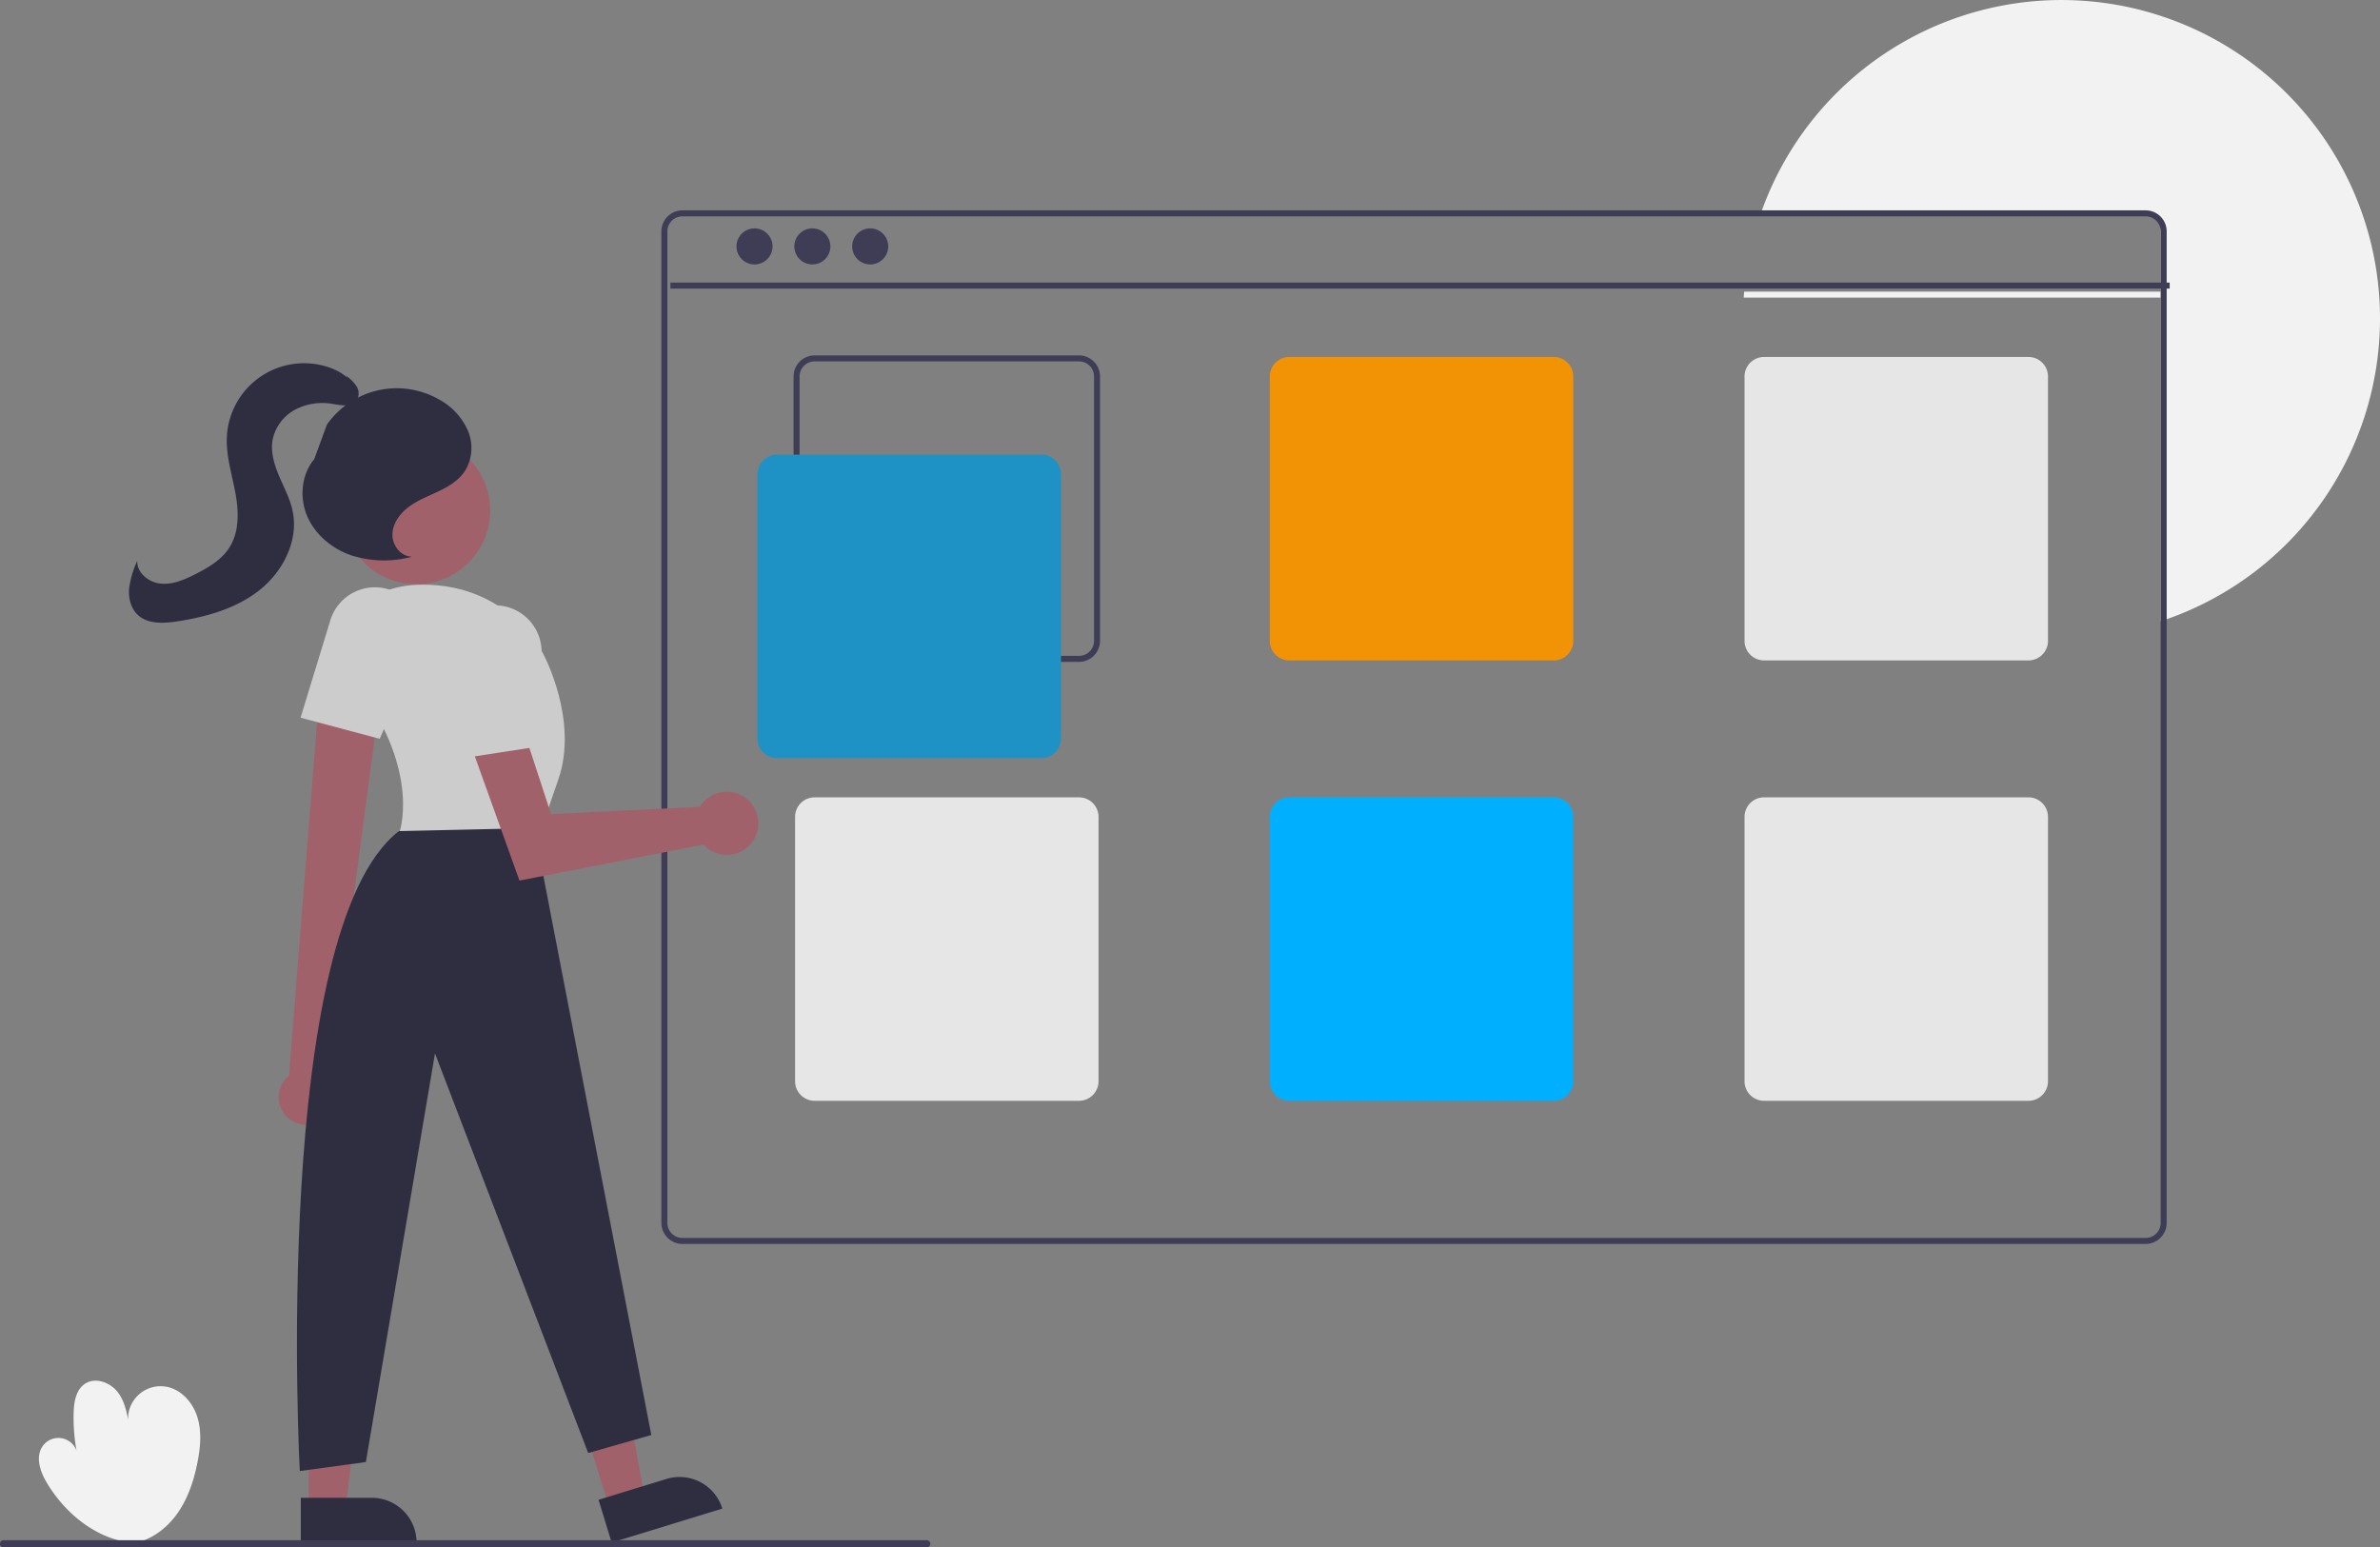 <svg xmlns="http://www.w3.org/2000/svg" width="792.122" height="515" viewBox="0 0 792.122 515">
  <rect x="0" y="0" width="792.122" height="515" fill="#808080" stroke="none"/>
  <g id="add" transform="translate(0 -34.989)">
    <path id="Path_136" data-name="Path 136" d="M247.458,701.2c-12.251-1.008-23.067-9.871-29.218-20.514-2.063-3.569-3.476-8.251-1.14-11.647a6.409,6.409,0,0,1,11.315,1.471,62.044,62.044,0,0,1-.965-12.641c.094-3.586.772-7.641,3.754-9.635,3.459-2.313,8.445-.477,10.962,2.838s3.2,7.627,3.8,11.744a10.83,10.83,0,0,1,12.039-13.657c5.067.765,9.036,5.152,10.585,10.036s1.065,10.181.068,15.207c-1.169,5.894-3.066,11.741-6.481,16.684s-8.488,8.929-14.374,10.138Z" transform="translate(-202.939 -152.684)" fill="#f2f2f2"/>
    <path id="Path_137" data-name="Path 137" d="M997.061,303.327a106.034,106.034,0,0,1-71,100.08c-.659.23-1.329.46-2,.67V296.367H785.291c.04-.67.09-1.34.15-2h138.62v-21.04a5,5,0,0,0-5-5H790.981c.23-.67.47-1.34.73-2a106.01,106.01,0,0,1,205.35,37Z" transform="translate(-204.939 -162.327)" fill="#f2f2f2"/>
    <path id="Path_138" data-name="Path 138" d="M919.061,266.327h-487a7.008,7.008,0,0,0-7,7v330a7.008,7.008,0,0,0,7,7h487a7.008,7.008,0,0,0,7-7v-330a7.008,7.008,0,0,0-7-7Zm5,337a5,5,0,0,1-5,5h-487a5,5,0,0,1-5-5v-330a5,5,0,0,1,5-5h487a5,5,0,0,1,5,5Z" transform="translate(-204.939 -161.327)" fill="#3f3d56"/>
    <rect id="Rectangle_27" data-name="Rectangle 27" width="499" height="2" transform="translate(223.122 129.04)" fill="#3f3d56"/>
    <circle id="Ellipse_30" data-name="Ellipse 30" cx="6" cy="6" r="6" transform="translate(245.122 111)" fill="#3f3d56"/>
    <circle id="Ellipse_31" data-name="Ellipse 31" cx="6" cy="6" r="6" transform="translate(264.372 111)" fill="#3f3d56"/>
    <circle id="Ellipse_32" data-name="Ellipse 32" cx="6" cy="6" r="6" transform="translate(283.622 111)" fill="#3f3d56"/>
    <path id="Path_139" data-name="Path 139" d="M562.061,335.327h-88a7.008,7.008,0,0,0-7,7v88a7.008,7.008,0,0,0,7,7h88a7.008,7.008,0,0,0,7-7v-88A7.008,7.008,0,0,0,562.061,335.327Zm5,95a5,5,0,0,1-5,5h-88a5,5,0,0,1-5-5v-88a5,5,0,0,1,5-5h88a5,5,0,0,1,5,5Z" transform="translate(-202.939 -182.053)" fill="#3f3d56"/>
    <path id="Path_140" data-name="Path 140" d="M720.061,335.827h-88a6.513,6.513,0,0,0-6.5,6.5v88a6.513,6.513,0,0,0,6.5,6.5h88a6.513,6.513,0,0,0,6.5-6.5v-88a6.513,6.513,0,0,0-6.5-6.5Z" transform="translate(-202.939 -182.035)" fill="#f29305"/>
    <path id="Path_141" data-name="Path 141" d="M878.061,335.827h-88a6.513,6.513,0,0,0-6.5,6.5v88a6.513,6.513,0,0,0,6.5,6.5h88a6.512,6.512,0,0,0,6.5-6.5v-88a6.513,6.513,0,0,0-6.5-6.5Z" transform="translate(-202.939 -182.035)" fill="#e6e6e6"/>
    <path id="Path_142" data-name="Path 142" d="M562.061,467.827h-88a6.513,6.513,0,0,0-6.5,6.5v88a6.513,6.513,0,0,0,6.5,6.5h88a6.513,6.513,0,0,0,6.5-6.5v-88A6.512,6.512,0,0,0,562.061,467.827Z" transform="translate(-202.939 -167.462)" fill="#e6e6e6"/>
    <path id="Path_143" data-name="Path 143" d="M720.061,467.827h-88a6.513,6.513,0,0,0-6.5,6.5v88a6.513,6.513,0,0,0,6.5,6.5h88a6.513,6.513,0,0,0,6.5-6.5v-88A6.513,6.513,0,0,0,720.061,467.827Z" transform="translate(-202.939 -167.462)" fill="#00b0ff"/>
    <path id="Path_144" data-name="Path 144" d="M878.061,467.827h-88a6.513,6.513,0,0,0-6.5,6.5v88a6.513,6.513,0,0,0,6.5,6.5h88a6.513,6.513,0,0,0,6.5-6.5v-88a6.513,6.513,0,0,0-6.5-6.5Z" transform="translate(-202.939 -167.462)" fill="#e6e6e6"/>
    <path id="Path_145" data-name="Path 145" d="M540.561,482.327h-88a6.507,6.507,0,0,1-6.5-6.5v-88a6.507,6.507,0,0,1,6.5-6.5h88a6.507,6.507,0,0,1,6.5,6.5v88a6.507,6.507,0,0,1-6.5,6.5Z" transform="translate(-193.939 -195.012)" fill="#1f92c5"/>
    <path id="Path_146" data-name="Path 146" d="M202.746,492.088l11.72-3.6-8.3-46.918-17.3,5.308Z" transform="translate(0 44.643)" fill="#a0616a"/>
    <path id="Path_147" data-name="Path 147" d="M0,0H38.531V14.887H14.887A14.887,14.887,0,0,1,0,0Z" transform="translate(240.409 537.084) rotate(162.939)" fill="#2f2e41"/>
    <path id="Path_148" data-name="Path 148" d="M102.748,492.358h12.26l5.832-47.288H102.746Z" transform="translate(0 44.643)" fill="#a0616a"/>
    <path id="Path_149" data-name="Path 149" d="M0,0H38.531V14.887H14.887A14.887,14.887,0,0,1,0,0Z" transform="translate(138.649 548.384) rotate(179.997)" fill="#2f2e41"/>
    <path id="Path_150" data-name="Path 150" d="M304.807,552.608a9.162,9.162,0,0,1,.318-14.046l9.505-119.7,19.331,4.83L318.484,540.456a9.212,9.212,0,0,1-13.677,12.152Z" transform="translate(-208.939 -145.545)" fill="#a0616a"/>
    <circle id="Ellipse_33" data-name="Ellipse 33" cx="24.561" cy="24.561" r="24.561" transform="translate(114.018 180.324)" fill="#a0616a"/>
    <path id="Path_151" data-name="Path 151" d="M322.162,415.186c-5.542-7.608-5.713-18.087.257-25.364,3.9-4.749,10.413-8.549,21.293-8.549,29,0,40,23,40,23s12,22,5,42-7,22-7,22l-46-4S343.471,444.441,322.162,415.186Z" transform="translate(-202.939 -151.697)" fill="#ccc"/>
    <path id="Path_152" data-name="Path 152" d="M307.977,435.1l9.91-32.421a15.5,15.5,0,0,1,21.93-9.245h0a15.53,15.53,0,0,1,7.088,20.01l-12.6,28.691Z" transform="translate(-207.939 -161.252)" fill="#ccc"/>
    <path id="Path_153" data-name="Path 153" d="M380.711,463.272l39,202-21,6-51-133-23,136-22,3s-9.65-179.945,33-213Z" transform="translate(-202.939 -152.684)" fill="#2f2e41"/>
    <path id="Path_154" data-name="Path 154" d="M436.842,453.8a10.528,10.528,0,0,0-.963,1.349l-49.535,2.4-9.538-29.12-16.562,7.871,15.588,43.371L437.094,467.7a10.5,10.5,0,1,0-.252-13.893Z" transform="translate(-202.939 -151.606)" fill="#a0616a"/>
    <path id="Path_155" data-name="Path 155" d="M353.314,407.177a15.5,15.5,0,0,1,16.362-17.282h0a15.529,15.529,0,0,1,14.535,15.472V436.7l-26.936,4.145Z" transform="translate(-203.939 -153.409)" fill="#ccc"/>
    <path id="Path_156" data-name="Path 156" d="M348.92,372.666c-3.686-.016-6.53-3.9-6.365-7.58s2.639-6.923,5.619-9.093,6.475-3.492,9.8-5.087,6.617-3.586,8.669-6.648a14.716,14.716,0,0,0,1.023-13.5,21.669,21.669,0,0,0-9.333-10.224,28.378,28.378,0,0,0-37.607,8.25l-4.208,11.458c-4.288,5.156-4.968,12.813-2.332,18.98s8.248,10.806,14.581,13.011a35.794,35.794,0,0,0,19.841.595" transform="translate(-211.939 -152.438)" fill="#2f2e41"/>
    <path id="Path_157" data-name="Path 157" d="M326.473,334.506c-1.809-2.9-4.944-4.743-8.186-5.825a25.724,25.724,0,0,0-33.832,23c-.344,6.314,1.634,12.489,2.8,18.705s1.393,13.082-2.034,18.4c-2.611,4.048-6.964,6.6-11.261,8.773-3.581,1.814-7.455,3.516-11.453,3.154s-8.016-3.528-7.91-7.541a32.055,32.055,0,0,0-2.682,9.08c-.281,3.156.5,6.561,2.776,8.762,3.313,3.2,8.563,2.965,13.116,2.274,9.857-1.494,19.838-4.3,27.625-10.52s12.955-16.475,10.9-26.231c-.857-4.075-2.87-7.8-4.5-11.63s-2.9-8.027-2.15-12.124a14.735,14.735,0,0,1,7.493-9.982,19.6,19.6,0,0,1,12.523-1.9c2.8.459,6.294,1.172,7.954-1.127a4.508,4.508,0,0,0-.094-4.809,13.247,13.247,0,0,0-3.593-3.56" transform="translate(-208.939 -171.472)" fill="#2f2e41"/>
    <path id="Path_158" data-name="Path 158" d="M511.424,702.673H204.13a1.191,1.191,0,1,1,0-2.381H511.424a1.191,1.191,0,0,1,0,2.381Z" transform="translate(-202.939 -152.684)" fill="#3f3d56"/>
  </g>
</svg>

